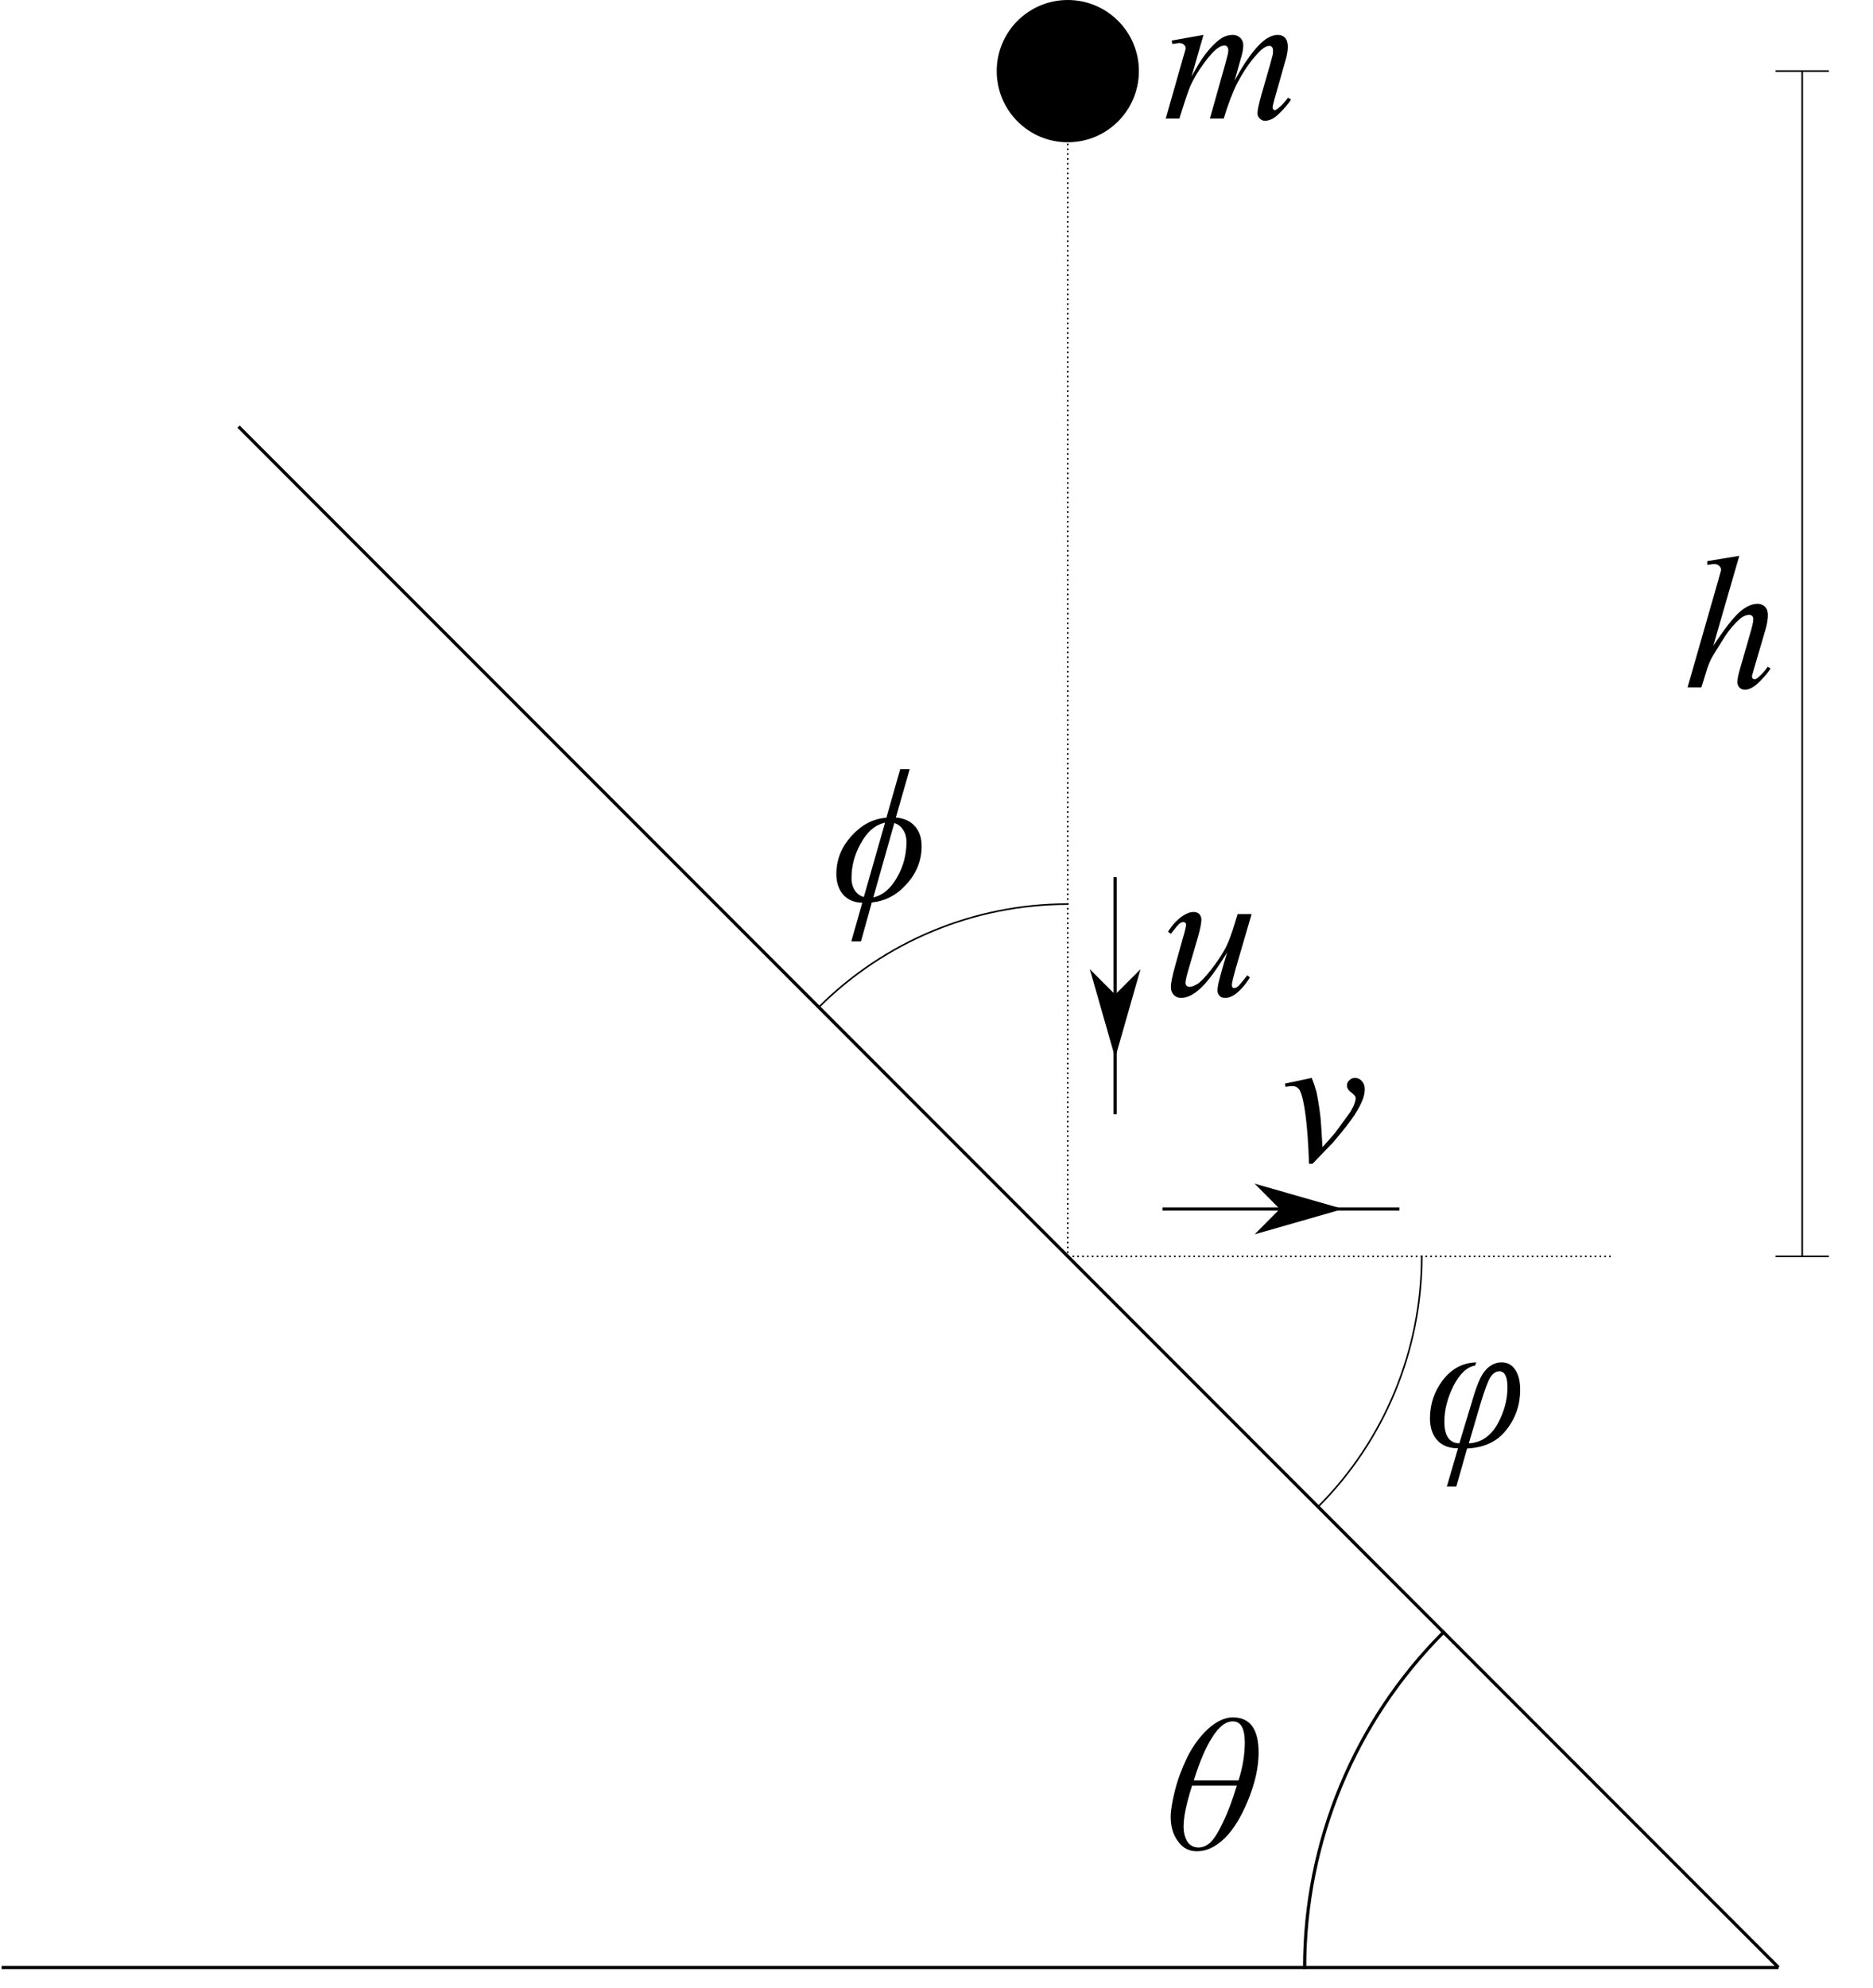 <?xml version="1.0" encoding="UTF-8"?>
<!DOCTYPE svg PUBLIC "-//W3C//DTD SVG 1.1//EN" "http://www.w3.org/Graphics/SVG/1.1/DTD/svg11.dtd">
<svg version="1.1" xmlns="http://www.w3.org/2000/svg" xmlns:xlink="http://www.w3.org/1999/xlink" x="0px" y="0px" width="232.441" height="246.614" viewBox="0, 0, 232.441, 246.614">
  <g id="Layer 1">
    <path d="M161.908,244.027 C161.908,228.437 168.112,213.478 179.138,202.453" fill-opacity="0" stroke="#000000" stroke-width="0.4" stroke-linecap="square"/>
    <path d="M152.997,213.009 C155.138,213.009 156.196,214.468 156.196,217.384 C156.196,219.149 155.773,221.101 154.903,223.241 C154.032,225.382 153.045,226.981 151.939,228.04 C150.833,229.098 149.704,229.616 148.528,229.616 C147.564,229.616 146.788,229.216 146.2,228.392 C145.588,227.593 145.282,226.558 145.282,225.358 C145.282,224.558 145.471,223.476 145.8,222.112 C146.153,220.724 146.67,219.337 147.352,217.925 C148.058,216.538 148.905,215.362 149.94,214.421 C150.998,213.48 152.01,213.009 152.997,213.009 z M153.703,220.819 C154.221,219.219 154.479,217.643 154.479,216.114 C154.479,214.374 153.985,213.503 152.997,213.503 C152.127,213.503 151.28,214.139 150.457,215.456 C149.61,216.749 148.858,218.561 148.152,220.819 z M147.94,221.477 C147.235,223.665 146.882,225.358 146.882,226.534 C146.882,227.287 147.047,227.922 147.352,228.416 C147.658,228.886 148.129,229.145 148.74,229.145 C149.258,229.145 149.752,228.933 150.198,228.534 C150.645,228.11 151.186,227.287 151.774,226.017 C152.386,224.77 152.95,223.265 153.491,221.477 z" fill="#000000"/>
    <path d="M220.712,244.027 L29.601,52.916" fill-opacity="0" stroke="#000000" stroke-width="0.4"/>
    <path d="M223.656,155.822 L223.656,8.813" fill-opacity="0" stroke="#000000" stroke-width="0.2"/>
    <path d="M226.971,155.822 L220.341,155.822 M226.971,8.813 L220.341,8.813" fill-opacity="0" stroke="#000000" stroke-width="0.2"/>
    <path d="M132.507,8.813 L132.507,155.822 L200.142,155.822" fill-opacity="0" stroke="#000000" stroke-width="0.2" stroke-dasharray="0.2,0.4"/>
    <path d="M101.613,124.928 C109.809,116.747 120.922,112.138 132.507,112.138 M176.436,155.822 C176.436,167.479 171.817,178.648 163.573,186.892" fill-opacity="0" stroke="#000000" stroke-width="0.2" stroke-linecap="square"/>
    <path d="M114.375,104.952 C114.375,106.74 113.74,108.316 112.47,109.704 C111.247,111.044 109.812,111.774 108.189,111.938 L106.849,116.76 L105.649,116.76 L107.013,111.962 C106.049,111.962 105.273,111.632 104.685,111.021 C104.097,110.362 103.791,109.492 103.791,108.41 C103.791,106.622 104.426,105.023 105.72,103.635 C106.966,102.271 108.377,101.542 110,101.424 L111.717,95.403 L112.894,95.403 L111.176,101.401 C112.117,101.471 112.894,101.8 113.458,102.388 C114.07,103.024 114.375,103.87 114.375,104.952 z M112.494,104.411 C112.494,103.87 112.376,103.4 112.094,102.953 C111.812,102.506 111.435,102.224 110.988,102.083 L108.377,111.303 C109.577,111.044 110.588,110.174 111.388,108.716 C112.141,107.351 112.494,105.94 112.494,104.411 z M109.836,102.036 C108.613,102.294 107.601,103.165 106.801,104.647 C106.049,105.987 105.672,107.422 105.672,108.927 C105.672,109.492 105.79,109.962 106.049,110.386 C106.331,110.833 106.707,111.115 107.201,111.256 z" fill="#000000"/>
    <path d="M180.729,184.384 L179.553,184.384 L180.941,179.633 C179.835,179.633 178.965,179.303 178.354,178.621 C177.765,177.963 177.46,177.069 177.46,175.916 C177.46,174.152 178.001,172.553 179.083,171.141 C180.188,169.73 181.552,169.025 183.199,168.977 L183.058,169.377 C182.046,169.542 181.153,170.389 180.376,171.894 C179.624,173.399 179.247,174.881 179.247,176.34 C179.247,178.08 179.859,178.974 181.105,179.021 L182.658,173.893 C183.034,172.576 183.387,171.588 183.716,170.93 C184.022,170.295 184.422,169.801 184.869,169.471 C185.339,169.142 185.81,168.977 186.351,168.977 C187.08,168.977 187.644,169.283 188.044,169.895 C188.468,170.53 188.656,171.353 188.656,172.388 C188.656,174.223 188.091,175.893 186.939,177.351 C185.81,178.809 184.163,179.562 182.07,179.656 z M182.282,179.021 C183.81,178.927 184.987,178.127 185.833,176.645 C186.657,175.14 187.08,173.635 187.08,172.059 C187.08,170.742 186.727,170.083 186.068,170.083 C185.669,170.083 185.292,170.318 184.963,170.812 C184.657,171.306 184.234,172.412 183.716,174.152 z" fill="#000000"/>
    <path d="M215.847,68.941 L212.624,80.09 C214.012,77.997 215.094,76.609 215.87,75.927 C216.67,75.221 217.399,74.892 218.128,74.892 C218.481,74.892 218.787,75.01 219.045,75.268 C219.281,75.504 219.398,75.856 219.398,76.28 C219.398,76.774 219.304,77.385 219.092,78.114 L217.681,82.913 C217.517,83.501 217.422,83.83 217.422,83.877 C217.422,83.995 217.446,84.089 217.517,84.159 C217.587,84.23 217.658,84.254 217.752,84.254 C217.846,84.254 217.963,84.206 218.081,84.112 C218.528,83.76 218.951,83.313 219.375,82.701 L219.728,82.913 C219.469,83.336 219.116,83.783 218.646,84.254 C218.199,84.747 217.799,85.077 217.47,85.265 C217.117,85.453 216.834,85.547 216.576,85.547 C216.293,85.547 216.058,85.453 215.87,85.288 C215.705,85.1 215.611,84.865 215.611,84.583 C215.611,84.254 215.729,83.618 216.011,82.701 L217.328,78.114 C217.493,77.526 217.587,77.08 217.587,76.75 C217.587,76.609 217.54,76.468 217.446,76.397 C217.352,76.303 217.211,76.256 217.07,76.256 C216.834,76.256 216.599,76.327 216.293,76.491 C215.776,76.821 215.188,77.432 214.506,78.303 C214.318,78.538 213.706,79.479 212.671,81.172 C212.342,81.69 212.083,82.278 211.871,82.913 L211.142,85.265 L209.425,85.265 L213.189,72.14 L213.588,70.705 C213.588,70.517 213.518,70.329 213.353,70.188 C213.189,70.023 212.977,69.953 212.742,69.953 C212.601,69.953 212.389,69.976 212.107,70.023 L211.871,70.07 L211.871,69.6 z" fill="#000000"/>
    <path d="M141.338,8.813 C141.338,13.698 137.387,17.645 132.507,17.645 C127.641,17.645 123.694,13.698 123.694,8.813 C123.694,3.947 127.641,-0 132.507,-0 C137.387,-0 141.338,3.947 141.338,8.813" fill="#000000"/>
    <path d="M138.394,108.794 L138.394,138.195" fill-opacity="0" stroke="#000000" stroke-width="0.4"/>
    <path d="M138.394,123.495 L135.451,120.551 L138.394,130.845 L141.338,120.551" fill="#000000"/>
    <path d="M138.394,123.495 L135.451,120.551 L138.394,130.845 L141.338,120.551 z" fill-opacity="0" stroke="#000000" stroke-width="0.2"/>
    <path d="M155.326,113.373 L153.327,120.218 C153.044,121.253 152.88,121.888 152.88,122.146 C152.88,122.288 152.903,122.405 152.95,122.452 C152.997,122.523 153.068,122.546 153.162,122.546 C153.28,122.546 153.444,122.499 153.585,122.382 C153.75,122.264 154.15,121.794 154.785,120.97 L155.114,121.229 C154.526,122.193 153.891,122.876 153.256,123.346 C152.833,123.628 152.433,123.769 152.057,123.769 C151.751,123.769 151.516,123.699 151.351,123.511 C151.186,123.346 151.092,123.134 151.092,122.876 C151.092,122.617 151.139,122.264 151.233,121.841 C151.374,121.276 151.704,120.03 152.292,118.124 C150.975,120.265 149.893,121.747 149.022,122.546 C148.152,123.37 147.329,123.769 146.576,123.769 C146.223,123.769 145.918,123.652 145.682,123.417 C145.447,123.158 145.306,122.852 145.306,122.476 C145.306,121.911 145.494,121.017 145.823,119.841 L146.811,116.29 C147.07,115.443 147.188,114.902 147.188,114.69 C147.188,114.62 147.164,114.526 147.094,114.455 C147.023,114.408 146.952,114.361 146.882,114.361 C146.717,114.361 146.553,114.431 146.388,114.549 C146.223,114.667 145.87,115.09 145.306,115.819 L144.953,115.56 C145.518,114.667 146.129,114.032 146.764,113.608 C147.258,113.279 147.705,113.114 148.129,113.114 C148.411,113.114 148.646,113.185 148.834,113.373 C148.999,113.561 149.093,113.796 149.093,114.079 C149.093,114.478 148.952,115.231 148.646,116.29 L147.564,120.006 C147.258,121.017 147.117,121.652 147.117,121.911 C147.117,122.052 147.164,122.17 147.258,122.264 C147.352,122.358 147.47,122.405 147.635,122.405 C147.893,122.405 148.223,122.264 148.622,122.029 C149.022,121.77 149.563,121.206 150.245,120.335 C150.928,119.465 151.492,118.642 151.915,117.889 C152.362,117.136 152.833,115.913 153.327,114.243 L153.585,113.373 z" fill="#000000"/>
    <path d="M144.264,149.952 L173.665,149.952" fill-opacity="0" stroke="#000000" stroke-width="0.4"/>
    <path d="M158.965,149.952 L156.039,152.896 L166.315,149.952 L156.039,147.009" fill="#000000"/>
    <path d="M158.965,149.952 L156.039,152.896 L166.315,149.952 L156.039,147.009 z" fill-opacity="0" stroke="#000000" stroke-width="0.2"/>
    <path d="M159.466,134.401 L162.782,133.695 C163.018,134.26 163.206,134.824 163.37,135.412 C163.559,136.283 163.723,137.318 163.864,138.494 C163.935,139.105 164.005,140.352 164.123,142.281 C165.064,141.222 165.652,140.587 165.817,140.328 C166.828,138.964 167.416,138.141 167.581,137.906 C167.816,137.506 168.004,137.153 168.098,136.847 C168.192,136.612 168.239,136.4 168.239,136.189 C168.239,136.001 168.051,135.765 167.698,135.507 C167.345,135.248 167.157,134.942 167.157,134.636 C167.157,134.378 167.251,134.166 167.463,133.978 C167.651,133.79 167.886,133.695 168.145,133.695 C168.475,133.695 168.757,133.813 168.992,134.072 C169.251,134.354 169.368,134.683 169.368,135.06 C169.368,135.46 169.298,135.836 169.18,136.189 C168.992,136.777 168.616,137.482 168.075,138.329 C167.534,139.152 166.64,140.281 165.44,141.693 C165.276,141.857 164.429,142.751 162.876,144.351 L162.453,144.351 C162.288,139.505 161.889,136.494 161.324,135.271 C161.112,134.895 160.807,134.707 160.36,134.707 C160.171,134.707 159.889,134.73 159.536,134.801 z" fill="#000000"/>
    <path d="M149.352,4.328 L147.87,9.503 C148.528,8.28 149.093,7.362 149.563,6.751 C150.292,5.81 150.998,5.104 151.68,4.681 C152.104,4.446 152.527,4.328 152.974,4.328 C153.35,4.328 153.656,4.446 153.915,4.681 C154.174,4.939 154.291,5.245 154.291,5.622 C154.291,5.998 154.221,6.492 154.032,7.103 L153.209,10.02 C154.456,7.691 155.655,6.045 156.761,5.104 C157.396,4.587 158.008,4.328 158.596,4.328 C158.948,4.328 159.254,4.446 159.466,4.681 C159.701,4.916 159.819,5.292 159.819,5.81 C159.819,6.233 159.748,6.704 159.607,7.221 L158.337,11.69 C158.055,12.654 157.937,13.195 157.937,13.29 C157.937,13.407 157.96,13.501 158.031,13.572 C158.078,13.619 158.149,13.666 158.219,13.666 C158.29,13.666 158.431,13.572 158.619,13.431 C159.042,13.101 159.466,12.654 159.842,12.114 L160.219,12.349 C160.03,12.654 159.701,13.078 159.207,13.619 C158.713,14.136 158.313,14.513 157.96,14.701 C157.608,14.889 157.302,14.983 156.996,14.983 C156.737,14.983 156.526,14.889 156.337,14.701 C156.149,14.536 156.055,14.301 156.055,14.042 C156.055,13.666 156.22,12.937 156.526,11.808 L157.584,8.138 C157.819,7.292 157.937,6.821 157.96,6.727 C157.984,6.562 157.984,6.421 157.984,6.304 C157.984,6.092 157.96,5.951 157.866,5.857 C157.772,5.739 157.678,5.692 157.561,5.692 C157.231,5.692 156.902,5.857 156.526,6.186 C155.491,7.15 154.503,8.515 153.562,10.279 C152.974,11.431 152.409,12.913 151.868,14.701 L150.151,14.701 L152.104,7.762 C152.315,7.009 152.433,6.515 152.433,6.257 C152.433,6.045 152.386,5.904 152.292,5.81 C152.221,5.692 152.104,5.645 151.986,5.645 C151.727,5.645 151.469,5.739 151.186,5.927 C150.716,6.233 150.128,6.868 149.399,7.856 C148.693,8.821 148.129,9.761 147.729,10.655 C147.54,11.079 147.07,12.419 146.364,14.701 L144.671,14.701 L146.788,7.268 L147.07,6.304 C147.117,6.163 147.141,6.045 147.141,5.974 C147.141,5.81 147.07,5.669 146.905,5.528 C146.764,5.386 146.553,5.339 146.317,5.339 C146.223,5.339 145.941,5.386 145.494,5.457 L145.4,5.034 z" fill="#000000"/>
    <path d="M220.712,244.027 L0.199,244.027" fill-opacity="0" stroke="#000000" stroke-width="0.4"/>
  </g>
  <defs/>
</svg>
